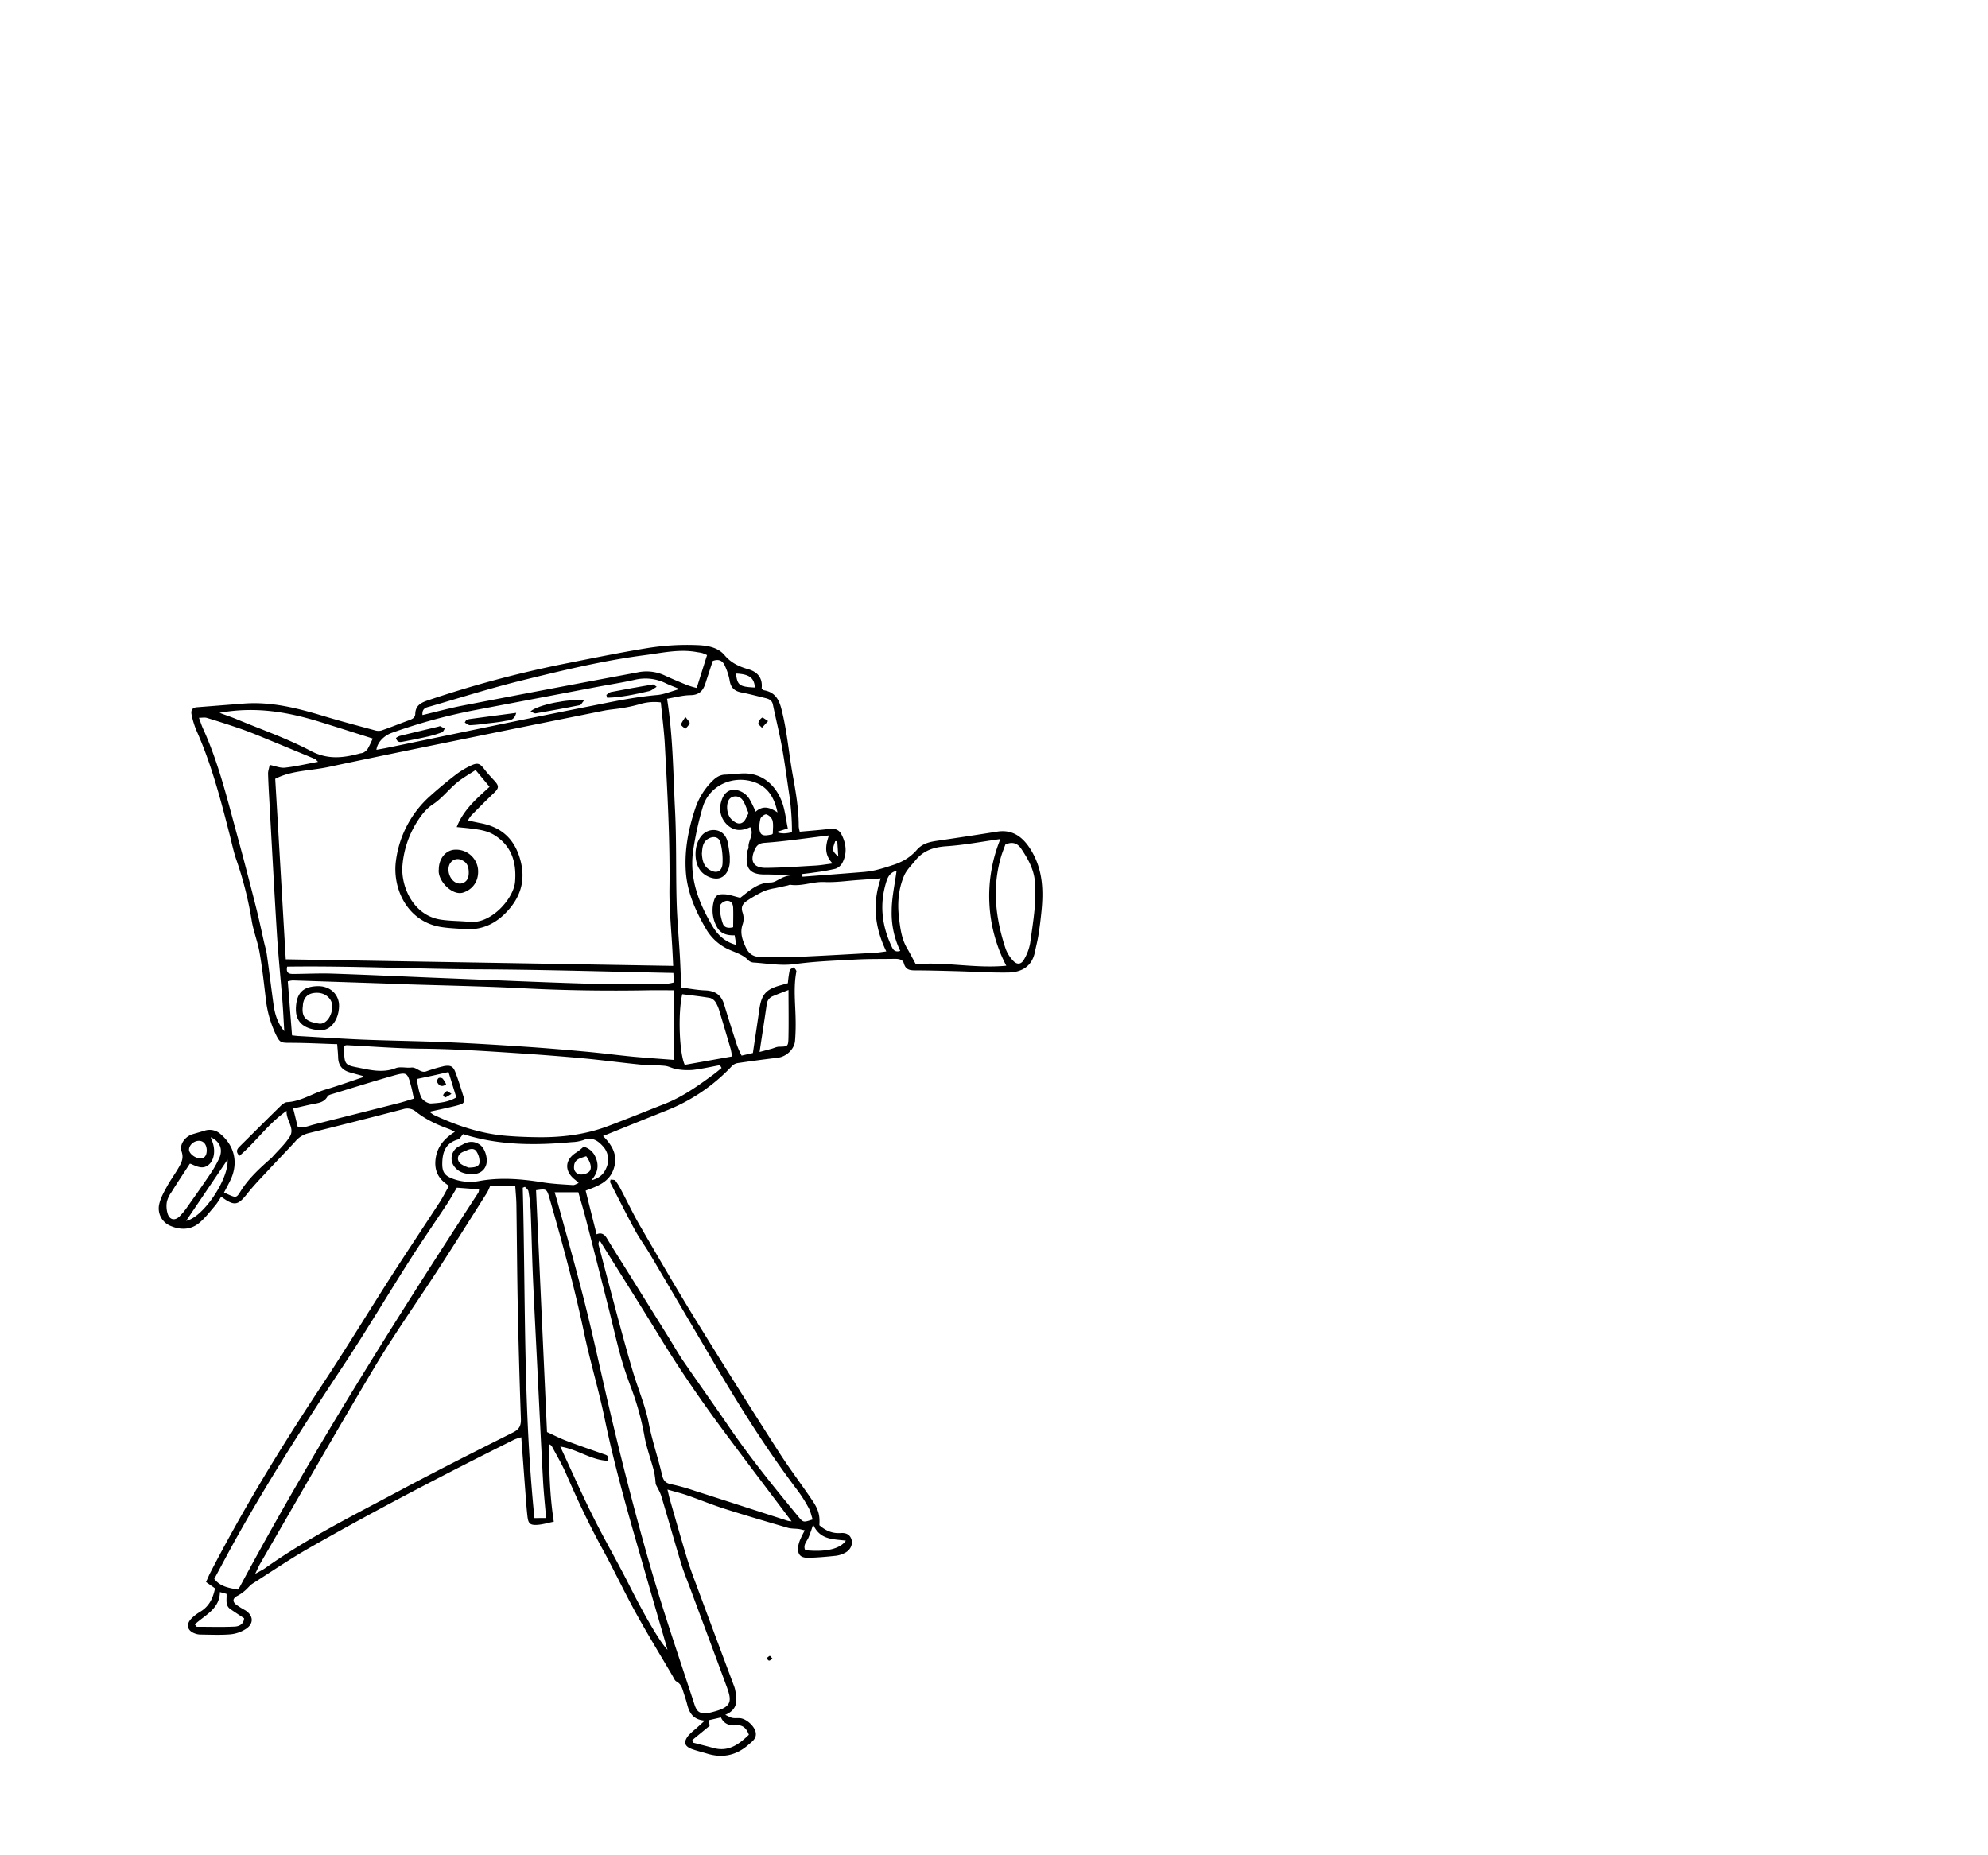 <svg id="Layer_1" data-name="Layer 1" xmlns="http://www.w3.org/2000/svg" viewBox="0 0 1103.23 1029.71"><title>camera</title><path d="M334.66,630.5c5.46,5.46,8.43,11.1,5.8,18.52-2.5,7.05-8.71,9.27-15.46,11.77,2,8.11,4,16,6.08,24.25,2.56-1.13,4.31-.13,5.77,2.31,4.2,7,8.63,13.89,12.95,20.82q10.68,17.1,21.33,34.22c2.68,4.32,5.19,8.76,8.06,13,8.32,12.12,16.88,24.08,25.18,36.22,11.91,17.43,25.19,33.8,38.61,50.07,2.78,3.36,2.82,3.32,8,1.62-.71-2.1-1.13-4.37-2.18-6.3a75.78,75.78,0,0,0-6.1-9.68c-17.47-23.07-32.76-47.57-47.4-72.49q-17.27-29.37-34.56-58.7c-2.68-4.53-5.85-8.79-8.37-13.4-4.76-8.76-9.22-17.69-13.78-26.56-.12-.24.1-.68.25-1.5.92.17,2.24,0,2.66.56a39.2,39.2,0,0,1,3.39,5.55c3.39,6.42,6.48,13,10.12,19.27,10.13,17.43,20.23,34.89,30.8,52.06q22.86,37.11,46.43,73.8c5.86,9.17,12.49,17.85,18.58,26.88,3.55,5.27,4.23,8.45,3.87,13.7,3.41,3,7.21,4.72,11.92,4.35,2.65-.2,5.11.68,5.95,3.69.76,2.68-.61,5.69-3.55,7.26a14.73,14.73,0,0,1-5.13,1.67c-5.06.54-10.14,1-15.22,1.12-4.6.1-6.26-1.92-5.69-6.51a18.38,18.38,0,0,1,1.54-4.57c.53-1.28,1.23-2.49,2.08-4.17-1.53-.33-2.51-.62-3.5-.74-1.95-.25-4-.11-5.87-.65-11.67-3.41-23.35-6.81-34.94-10.51-7.09-2.26-14-5.11-21-7.55-3.24-1.13-6.59-1.93-10.88-3.17.61,2.51,1,4.34,1.52,6.13,3.07,10.64,6.07,21.3,9.29,31.9,1.58,5.2,3.51,10.31,5.41,15.42q10.14,27.32,20.36,54.62a18.47,18.47,0,0,1,1,3.1c.95,5.33,1.94,10.72-5.51,13.87,2,.89,3,1.55,4.09,1.73,1.41.24,2.91,0,4.34.15,3.47.46,7.75,4.39,8.44,7.7.74,3.55-1.95,5.21-4.1,7.09-6.7,5.88-14.34,7.46-22.86,4.84-2.78-.85-5.62-1.51-8.35-2.5-4.22-1.55-4.87-3.87-2.06-7.46a32.37,32.37,0,0,1,4-3.67l5.14-4.67c-6.63-.52-8.65-4.5-9.83-9.28-.48-1.94-1.14-3.83-1.75-5.74-.83-2.55-1.35-5.22-4.13-6.71-1-.52-1.51-2-2.15-3.08-6.8-11.6-13.83-23.07-20.32-34.84s-12.21-24-18.66-35.74c-7.42-13.57-14-27.51-20.13-41.69-2.23-5.15-5.14-10-7.78-15a2.87,2.87,0,0,0-1.65-1.33c0,14.2.33,28.24,2.62,43-3.18.63-6.27,1.62-9.41,1.77-3.82.18-4.77-.84-5.21-4.73-.54-4.69-.84-9.41-1.2-14.12-.75-9.78-1.46-19.55-2.23-29.78a27.28,27.28,0,0,0-3.72,1.2C247.18,818,209.13,837.75,171.85,859c-10.88,6.2-21.27,13.28-31.82,20-1.49,1-2.56,2.54-3.95,3.69a23.52,23.52,0,0,1-4.3,3c-2.51,1.25-3,3-.82,4.82a45.94,45.94,0,0,0,5.07,3.17c4.62,2.89,5,7.4.42,10.39a19.19,19.19,0,0,1-8.6,3c-5.59.46-11.25.16-16.88.11a9.06,9.06,0,0,1-2.66-.54c-4.38-1.47-5.31-5.06-2.07-8.35a23.64,23.64,0,0,1,4.72-3.67c4.74-2.79,7.13-7,8.37-13.07l-5-3.53c.86-1.86,1.4-3.17,2-4.44,18.5-35.9,39.52-70.3,61.81-104,13.44-20.3,26.08-41.13,39.22-61.63,8.63-13.46,17.55-26.73,26.26-40.14,2-3,3.59-6.23,5.56-9.68-6.06-3.73-8.38-8.68-7.39-15.36,1-6.48,4.67-10.84,10.64-14.61-1.58-.76-2.41-1.26-3.31-1.58-6.54-2.34-12.8-5.21-18.27-9.56a7.37,7.37,0,0,0-7.06-1.44q-26.35,6.87-52.79,13.4a13.69,13.69,0,0,0-7.15,4.55c-4.77,5.21-9.72,10.27-14.52,15.45-4.07,4.4-8.3,8.67-12,13.37-5.32,6.76-7.25,7.22-14.59,1.8a44.2,44.2,0,0,1-3.22,4.84c-3,3.42-5.72,7.13-9.19,9.93-4.55,3.67-10.11,3.79-15.4,1.58a10.47,10.47,0,0,1-6.54-12.33c.79-3.44,2.64-6.69,4.37-9.84,2-3.64,4.52-7,6.57-10.63,1.48-2.61,2.67-5.08,1.45-8.61-1.36-4,2-8.35,6.13-9.61,2.26-.68,4.53-1.29,6.79-2a9,9,0,0,1,8.68,1.92c8.1,6.8,10,16.57,5.29,26-1,2.07-2.13,4.12-3.35,6.45,1.09.49,1.88.87,2.68,1.22,3.74,1.65,4.28,1.75,6.26-1.51,4.52-7.42,10.83-13.13,17.24-18.78.13-.12.28-.24.4-.37,3.35-3.82,7.23-7.31,9.91-11.56,3-4.75-2.21-9.19-1.75-14.32-10.15,7-17,17.16-26.17,24.95-2-2-1.61-3.48-.07-5,7.62-7.54,15.19-15.13,22.86-22.62,1-1,2.38-2.08,3.64-2.15,7.64-.4,13.92-4.78,21-6.9S194.11,600.3,201,598c.15-.05.25-.26.7-.74-2.63-.72-5.07-1.38-7.51-2.07-4.18-1.17-6.42-3.85-6.54-8.27-.07-2.34-.33-4.67-.53-7.4-8.78-.27-17.45-.73-26.12-.74-5.18,0-5.73-.12-7.93-4.65a62,62,0,0,1-5.64-20.37c-1-8.47-1.95-17-3.43-25.35-1.07-6-3.48-11.89-4.39-17.95A199.48,199.48,0,0,0,131,476.71c-1.49-4.47-2.43-9.11-3.61-13.68-5-19.52-10.09-39-18.35-57.53a47.13,47.13,0,0,1-2.71-8.82c-.49-2.17.16-3.94,2.93-4.14q12.77-1,25.52-2c15.54-1.3,30.26,2.48,44.93,6.91,9.37,2.83,18.83,5.31,28.28,7.87a6.67,6.67,0,0,0,3.67.12c5.13-1.78,10.17-3.82,15.28-5.68,1.79-.66,3.45-1.33,3.51-3.58.13-4.75,3.4-6.29,7.27-7.57a614.51,614.51,0,0,1,73.61-19.84c16.2-3.21,32.39-6.57,48.69-9.19A139.18,139.18,0,0,1,385.52,358c5.85.15,12.45.75,16.57,5.63,3.64,4.32,8.1,6.34,13.16,7.79,5.52,1.58,8.07,5.28,7.42,10.66.65.55.9.95,1.2,1,5.71,1,8.15,4.38,9.66,10,3.18,12,4.11,24.35,6.29,36.49,1.73,9.66,3.47,19.31,3.43,29.18a19.93,19.93,0,0,0,.55,2.86c5.44-.5,10.79-.88,16.12-1.52,3.37-.4,5.61.23,7.09,3.1,2.63,5.11,3.19,10.47.45,15.69a7.07,7.07,0,0,1-3.89,3.3,114.84,114.84,0,0,1-11.72,2.06c-2.23.35-4.47.58-6.7.87l.19,1.48c11-.84,21.92-1.66,32.88-2.55a51.39,51.39,0,0,0,7.52-1.07,96,96,0,0,0,9.25-2.71,34.26,34.26,0,0,0,6.91-2.91,26.8,26.8,0,0,0,6.65-5.39c3.05-3.69,7.05-4.66,11.42-5.3q16.69-2.43,33.37-5.09c8.2-1.32,14.34,2.49,19.27,11,6.1,10.51,6.51,21.71,5.34,33.26-.45,4.52-1,9-1.74,13.51-.48,3-1.28,6-1.89,9-1.64,8.13-7.43,11.31-14.87,11.42-9.61.16-19.23-.49-28.84-.75-7.45-.19-14.9-.41-22.34-.43-3.13,0-5.63-.13-6.68-3.92-.65-2.36-3.19-2.53-5.44-2.49-6.9.11-13.82,0-20.7.35-11.43.62-22.92,1-34.24,2.55-7.76,1.06-15.16-.32-22.71-.83a4.78,4.78,0,0,1-3-1.09c-3.32-3.62-8-4.62-12.12-6.67a27.85,27.85,0,0,1-11.7-11.14c-5.52-9.48-10-19.46-11-30.52-1-12.27,1.18-24.2,5.08-35.88A38.54,38.54,0,0,1,395,433.78c2.13-2.15,4.3-3.77,7.49-3.85s6.5-.57,9.76-.67c11.38-.33,18.53,7.23,21.74,15.92,1.67,4.54,2.13,9.52,3.2,14.6l-6.34,2c3.55,1.25,5.84.68,8.64.15a142.49,142.49,0,0,0-1.69-22.19c-1.27-8.43-2.36-16.9-3.89-25.29-1.44-7.85-3.4-15.6-5-23.42-.5-2.43-2.24-3.13-4.24-3.61-4.41-1.07-8.8-2.26-13.26-3.11-3.92-.75-5.94-2.77-6.52-6.79a33.3,33.3,0,0,0-2.5-7.74c-1.18-2.88-3.25-4.32-6.86-2.93-1.32,4.05-2.72,8.32-4.11,12.6-1.3,4-3.52,6.32-8.24,6.37-4.28.05-8.53,1.25-13,2,3.32,20.82,3.39,41.36,4.43,61.82.86,16.87.42,33.8.88,50.69.28,10.17,1.23,20.31,1.81,30.46.32,5.61.49,11.22.75,17.3,4.53.57,9,1.43,13.41,1.59,5.47.2,8.82,2.59,10.4,7.81q3.48,11.46,7.2,22.85a53,53,0,0,0,2.49,5.51l6.26-1.43c1.2-8.13,2.42-16,3.53-23.91,1.22-8.66,3.66-11.48,12.17-13.77,1.2-.33,2.38-.69,3.71-1.07a60.48,60.48,0,0,1,1-7.1c.19-.75,1.53-1.2,2.34-1.79.48.82,1.51,1.75,1.38,2.45-1.74,9-.5,18.07-.41,27.11a114,114,0,0,1-.34,11.4c-.42,4.66-4.91,8.73-9.51,9.29q-11.22,1.35-22.4,3a5.73,5.73,0,0,0-3.1,1.64,100.55,100.55,0,0,1-36.67,24.81C358.05,621.06,346.65,625.65,334.66,630.5Zm32.07-240.65a28,28,0,0,0-11.77,1,77.1,77.1,0,0,1-10,2.17c-3.22.56-6.5.75-9.7,1.38q-29.91,6-59.79,12.05c-31.13,6.36-62.26,12.65-93.33,19.26-9.94,2.11-20.44,1.88-29.41,6.55,2,33.58,3.9,66.84,5.85,100.16l215,3.66c-.14-3-.25-5.35-.37-7.67-.6-11.79-1.84-23.58-1.69-35.36.36-27.1-1.18-54.12-2.65-81.14C368.4,404.69,367.46,397.52,366.73,389.85ZM271.91,658.39a27,27,0,0,1-1.52,3.37c-8.94,14.12-17.82,28.27-26.9,42.29-11.85,18.29-24.48,36.1-35.66,54.79-21.53,36-42.27,72.48-63.32,108.76-.87,1.5-1.54,3.12-2.92,5.91,2.65-1.51,4.24-2.25,5.64-3.24,23.49-16.67,49.25-29.42,74.54-42.95,20.8-11.13,41.9-21.73,63-32.33,3.54-1.77,4.43-3.88,4.3-7.61q-1.1-30.78-1.72-61.56c-.39-19.07-.48-38.15-.77-57.23-.05-3.37-.4-6.73-.63-10.2Zm101.94-70.15V549.61c-5.14,0-9.66-.07-14.19,0-23.08.41-46.14.09-69.22-1.11-22.86-1.19-45.76-1.57-68.65-2.32-1.45,0-2.9-.17-4.36-.21q-27.5-.93-55-1.83a14.35,14.35,0,0,0-2.72.5c.8,10.14,1.57,20,2.35,30,1.47.16,2.54.31,3.61.37,12,.67,23.93,1.49,35.91,2,15.61.61,31.25.79,46.86,1.45,14.52.62,29,1.53,43.51,2.5,11.24.76,22.47,1.72,33.68,2.75,8.68.8,17.32,1.94,26,2.78C359,587.16,366.39,587.65,373.85,588.24Zm26.59,4.48-.93-1.55c-5,.92-9.94,2.07-15,2.65a35,35,0,0,1-8.95-.42c-2.23-.32-4.34-1.62-6.57-1.84-4.51-.45-9.08-.26-13.6-.71-10.65-1.06-21.26-2.5-31.92-3.49-12.3-1.14-24.62-2.07-36.94-2.88-17.59-1.16-35.16-2.32-52.8-2.47-13.8-.12-27.58-1.27-41.37-1.93a4.22,4.22,0,0,0-1.4.43c0,1.21,0,2.28,0,3.35.24,6.43.69,7.29,6.78,8.47,7.2,1.39,14.38,3.42,21.85.51,2.53-1,5.75,0,8.59-.34,3.2-.39,5.19,3.45,8.68,2a85,85,0,0,1,8.85-2.62,5.08,5.08,0,0,1,.52-.15c3.61-.63,5.14-.1,6.45,3.28,1.83,4.73,3.28,9.62,4.8,14.46a2.54,2.54,0,0,1-1.78,3.45,43.35,43.35,0,0,1-4.19,1.17c-4.16,1-8.32,1.86-13.19,2.94a19.88,19.88,0,0,0,2.54,1.81c12.76,5.94,26,10.39,40.09,11.55,6,.49,12,.72,18,.77,13,.11,25.77-1.46,38-6,10.7-4,21.27-8.33,31.91-12.49,9.92-3.88,18.48-10,27-16.26C397.43,595.23,398.92,594,400.44,592.72Zm-36.57,231a52.4,52.4,0,0,0-.9-7c-1.71-6.67-4.2-13.19-5.38-19.94a152.13,152.13,0,0,0-7.6-27.21c-2.16-5.77-4.15-11.63-5.77-17.57-2.44-8.92-4.45-18-6.72-26.93q-6.13-24.27-12.39-48.52c-1.26-4.88-2.71-9.71-4.16-14.86H307.8c.62,2.13,1.15,3.84,1.62,5.56,5,18.22,10.15,36.38,14.79,54.67,4.32,17.07,8.08,34.27,12,51.43,7.15,31.14,15,62.09,23.76,92.84,7.67,26.92,16.77,53.32,25.45,79.88,1.33,4.09,3,5.14,7.3,4.68a20.64,20.64,0,0,0,2.66-.56c10.84-2.74,10.9-5.92,7.87-14.15-6.64-18.06-13.4-36.08-20.1-54.12-1.77-4.76-3.72-9.47-5.2-14.32-3.74-12.33-7.2-24.75-10.92-37.09C366.36,828.18,365,826.07,363.87,823.69Zm-52.94-20.83c6.23,13.37,11.94,26.32,18.26,39,6.41,12.84,13.65,25.26,20.1,38.07,8.4,16.69,17.06,31.67,21.14,35.66-3.23-11.16-6.59-22.63-9.88-34.12-8.94-31.24-18.41-62.33-25-94.21-3.31-16-8.08-31.67-11.44-47.66-5.31-25.25-12.11-50.1-19.24-74.88-1.44-5-1.72-5-7.39-4.17,2,44.6,4.05,89.21,6.09,134.22,3.64,1.66,7.13,3.48,10.78,4.86,6.78,2.58,13.65,4.94,20.51,7.33,1.55.55,3.32.76,2.52,3.76C328.06,810.46,320.39,804.26,310.93,802.86Zm128.36,41.48c-12.73-16.94-25.47-33.66-38-50.57s-24.27-34-35.15-51.8-22.19-35.65-33.3-53.46a2.64,2.64,0,0,0-.66,2.35c3.5,13.34,7,26.68,10.55,40,2.74,10.16,5.51,20.31,8.5,30.39,2.84,9.56,6.88,18.85,8.77,28.58s5.19,19.25,7.46,28.94c.66,2.81,1.82,4.33,4.85,4.93a113.79,113.79,0,0,1,13.11,3.64c17.28,5.52,34.53,11.14,51.79,16.7A11.58,11.58,0,0,0,439.29,844.34ZM253.53,659.16c-2,3.35-3.68,6.35-5.56,9.21-6.9,10.47-14.05,20.77-20.78,31.35-12.29,19.31-23.94,39-36.59,58.11-20.3,30.59-40.11,61.47-58.13,93.47-4.63,8.21-9,16.57-13.57,25,3.41,4.31,8,5,13.14,5.93.36-.54.81-1.12,1.16-1.75C173.51,805.31,219,733.3,265.48,661.87a6,6,0,0,0,.37-1.78ZM555.15,465.68c-10.35,1.45-20.17,3.35-30.07,4-7,.48-12.7,2.41-17.07,7.84-2.25,2.78-5,5.43-6.33,8.62-3.1,7.3-3.74,15.13-2.81,23,.7,5.93,1.41,11.9,4.55,17.23,1.54,2.6,2.9,5.3,4.81,8.81,16.18-1.51,33,2.46,50.2.81A83.69,83.69,0,0,1,555.15,465.68Zm-66.4,21.83c-4.53.33-8.42.62-12.31.89-6.34.43-12.7,1.42-19,1.12S445,492,438.64,491.06c-.49-.08-1.05.26-1.58.38-2.27.5-4.56,1-6.83,1.49a31.56,31.56,0,0,0-6.27,1.64,74,74,0,0,0-9.4,5.36c-2.18,1.45-3.57,3.32-2.49,6.45a10.37,10.37,0,0,1,.14,6.42c-1.72,4.76-.31,8.68,1.68,13,1.73,3.7,4.22,5.26,8,5.29,6.72,0,13.44.25,20.15,0,14.5-.62,29-1.48,43.49-2.28,1.88-.11,3.74-.44,6.31-.76C485.26,514.45,484.09,501.23,488.75,487.51Zm-331,84.8c-.33-5.5-.57-11-1-16.5-.95-12.09-2.2-24.17-3-36.27-1.54-24.82-2.85-49.66-4.24-74.49-.3-5.25-.6-10.5-.75-15.76,0-1.35.5-2.71.91-4.76,3.14.62,5.89,1.83,8.47,1.54,6-.66,11.85-2.05,18.36-3.25-1-.94-1.34-1.43-1.78-1.61q-14.56-6.07-29.15-12.07c-4-1.65-8.07-3.28-12.18-4.7q-9.24-3.18-18.58-6c-1.22-.38-2.66-.06-4.4-.06.86,2.31,1.44,4.21,2.26,6,8.24,18.09,13,37.29,18.18,56.37,1.66,6.12,3.34,12.23,4.94,18.37,2.34,8.94,4.67,17.88,6.89,26.85,1.39,5.62,2.57,11.29,3.85,16.94.52,2.3,1.24,4.57,1.56,6.89,1.31,9.33,2.46,18.69,3.74,28C152.58,563,154.11,568,157.75,572.31ZM431.45,450.9c-1.68-8.33-5.43-13.91-12-16.49-11.63-4.58-25.57.85-29.41,13.38a176.08,176.08,0,0,0-5.22,23.31c-2.6,16,2.83,29.74,10.56,42.91,2.79,4.74,6.88,8.78,13.2,10.43-.33-2-.58-3.51-.89-5.35-4.26.18-7.93-.92-9.88-4.7a19,19,0,0,1-1.94-13.2c.94-4.1,2-5.08,6.33-4.86,2.67.13,5.3,1.16,8.6,1.94,4.68-3.51,9.57-8.54,17.06-8.48a7,7,0,0,0,3.09-1c2.83-1.49,5.59-3.12,9-2.91a52.1,52.1,0,0,0-7.55-.41c-2.54,0-5.09-.17-7.63-.13-9.23.14-11.48-3.93-10-13,.12-.71.7-1.4.64-2.06-.36-3.75,3.3-7.13.92-11.21-3.93,1.86-7.85,2.43-11.65-.37a12.46,12.46,0,0,1-4.51-13.58c1.64-6.33,6.29-8.49,12-5.33a11.06,11.06,0,0,1,3.76,3.72,64.28,64.28,0,0,1,3.39,7C423.09,447.18,426.75,447.69,431.45,450.9ZM257,629.43c-1,1.08-1.77,2.67-2.89,3-6.92,1.93-8.6,7.15-8.68,13.34-.06,4.86,1.46,6.84,6.06,8.51A27.5,27.5,0,0,0,266,655.45c11.8-2.14,23.49-1.13,35.21.76,5.53.89,11.18,1.12,16.78,1.51.86.06,1.77-.61,3.16-1.14-1-.89-1.44-1.39-2-1.81-6.19-4.79-5.78-11.31.9-15.28a35.54,35.54,0,0,0,3.81-3.08,9.81,9.81,0,0,1,6.6,5.77c2,4.39,1.44,8.61-2.28,12.9,4.93-1.28,7.25-4,8.56-7.53a10.88,10.88,0,0,0-2.41-11.65c-2.8-3.09-6.08-5-10.59-3.15a22.4,22.4,0,0,1-6.41,1.13C297,635.75,276.79,635.74,257,629.43ZM234.45,396.86c7.76-1.84,15.09-3.85,22.53-5.29q48.33-9.33,96.74-18.37a23.92,23.92,0,0,1,14.92,1.57c4.26,2,8.62,3.8,13,5.59a51.21,51.21,0,0,0,5,1.46c2-6.4,3.85-12.24,5.74-18.23a20.13,20.13,0,0,0-2.56-1.1c-1-.29-2.13-.4-3.2-.59-9.69-1.76-19.2.47-28.66,1.7-23.24,3-46,8.53-68.72,14.13-16.88,4.17-33.51,9.4-50.22,14.26C236.92,392.6,234.06,392.81,234.45,396.86Zm142.64-14.45c-3.29-1.36-5.48-2.15-7.57-3.16a25.61,25.61,0,0,0-17.44-1.92c-6.9,1.55-13.9,2.62-20.85,3.93q-34.49,6.56-69,13.12a313.47,313.47,0,0,0-44.55,12.26c-4.73,1.64-8.29,5.47-8.79,9.5,2-.36,3.93-.68,5.86-1.08,37.12-7.65,74.2-15.53,111.38-22.86,12.76-2.51,25.5-5.33,38.53-6.46C368.5,385.41,372.19,383.78,377.09,382.41ZM373.69,540c-36.27-.72-71.85-1.84-107.44-2s-71.33-2-106.89-1.5c-.77,3.69,1.19,4.07,3.36,4.06,7.26-.05,14.53-.43,21.78-.19,19.06.63,38.1,1.54,57.15,2.31,28.67,1.14,57.33,2.46,86,3.31,14.32.43,28.67,0,43-.07a18.75,18.75,0,0,0,3.32-.67C373.88,543.46,373.79,541.89,373.69,540Zm184.25-71.31c-.77,2.13-1.68,4.31-2.35,6.56-5.17,17.41-3.12,34.51,2.49,51.37a19.6,19.6,0,0,0,4,6.43c2.2,2.51,4.62,2.34,6.2-.54a27.68,27.68,0,0,0,3.41-9.11c1.54-11.31,3.6-22.59,2.62-34.12-.6-7-3.92-12.75-7.66-18.33C564.79,468.23,562.05,466.85,557.94,468.72ZM303.07,842.51c-.6-7.13-1.32-13.79-1.69-20.48-.93-16.67-1.72-33.35-2.55-50-1-20.85-2.13-41.69-3.06-62.54-.55-12.51-.77-25-1.28-37.55a89.2,89.2,0,0,0-1.24-10.81c-.15-.89-1.26-1.63-1.93-2.44l-1.22.49c1.6,61,.25,122.14,6.49,183.36ZM121.81,395.63c3.94,1.46,6.83,2.41,9.63,3.58,13.72,5.72,27.88,10.62,41,17.55,9.57,5.06,18.25,3.88,27.58,1.34a5.46,5.46,0,0,0,1.58-.36,7,7,0,0,0,2.37-2c1.18-2,2.09-4.16,2.9-5.84-10-3.16-19.84-6.32-29.7-9.36C159.47,395.1,141.56,392,121.81,395.63ZM229.67,609.74c-.65-3-1-5.08-1.6-7.15-1.95-7.34-2.32-7.71-9.72-5.62-11.15,3.16-22.2,6.64-33.28,10-1.19.37-2.84.71-3.34,1.59-2,3.59-5.56,3.65-8.89,4.36s-6.55,1.49-10.15,2.31c1,3.89,1.73,7,2.47,10,3.41,1,6.09-.38,8.83-1.07q23.17-5.81,46.33-11.69C223.27,611.77,226.15,610.79,229.67,609.74ZM406.3,586.32c-.36-1.78-.54-3.2-.94-4.57-2-6.79-4-13.57-6.05-20.34a19.88,19.88,0,0,0-2.09-5,5.71,5.71,0,0,0-3.17-2.54c-5.14-.89-10.33-1.43-15.43-2.09C376.13,562.42,377,584.61,380,591ZM460,463.67c-12.75,1.55-24.19,3.28-35.69,4.11-3.33.24-4.48,1.59-5.51,3.89-2.81,6.27-.69,10,6.16,10,9.25-.08,18.49-.76,27.74-1.29,2.77-.16,5.53-.66,9.34-1.14C457.37,474.31,458,469.51,460,463.67ZM105.3,645.92c-3.57,5.51-7,10.62-10.23,15.83a15,15,0,0,0-2.49,5.38,14.31,14.31,0,0,0,.55,6.76c1.17,3.21,3.92,3.69,6.45,1.27a40.81,40.81,0,0,0,4.78-5.9c4.19-5.9,8.37-11.82,12.41-17.84a61.94,61.94,0,0,0,4.84-8.49c2.29-5,.49-9.38-4.62-11.74a11.34,11.34,0,0,0,.47,1.56c2.14,4.51,1.74,10.28-1.1,13.18-3.45,3.52-7,1.5-10.52,0A1.59,1.59,0,0,0,105.3,645.92Zm332.28-96.49c-3.57,1.41-6.06,2.32-8.5,3.36a5.45,5.45,0,0,0-3.56,4.45c-1.24,8.58-2.58,17.14-4,26.6,2.68-.71,4.69-1.24,6.69-1.79,1.35-.37,2.69-1.09,4.05-1.12,4.76-.09,5.15-.06,5.28-4.6C437.74,567.81,437.58,559.29,437.58,549.43ZM384.22,965.72l.4,1.46c3.81,1,7.62,1.94,11.41,3,8.39,2.23,14.11-2.15,19.56-7.39-1.34-3.56-3.38-5.58-7-5.23s-6.8-.67-8.51-4.37l-6.68,1.53c.15,1.14.28,2.16.4,3.14ZM108.11,901.57c.69.8.92,1.29,1.15,1.3,7,0,14,.24,21-.1,2.3-.11,5-1.22,5.2-4.62-2.61-1.75-5.17-3.39-7.66-5.13-3-2.11-1.82-5.49-2.09-8.42l-3.67-1C121.92,893,113.71,896.36,108.11,901.57ZM231.23,598.86c.67,2.95,1,6.8,2.53,10.13.77,1.7,3.67,3.56,5.48,3.45,4.72-.28,9.61-.77,14-3.37-1.44-4.66-2.8-9.08-4.34-14.09-3.27.74-6,1.39-8.78,2S234.51,598.16,231.23,598.86Zm268.37-71.1a47.82,47.82,0,0,1-4.77-22.06c0-7.45,1.74-14.9,2.71-22.37-2.92.65-4.56,2.54-5.56,5.66-4,12.42-2.73,24.38,2.68,36C495.48,526.83,496.41,528.75,499.6,527.76ZM469.42,855.07c-7.09-.94-14.3-.32-18.19-8.94a77.92,77.92,0,0,1-2.66,7.46c-1.08,2.19-3,4.08-1.71,6.79C457.94,861.48,466,859.87,469.42,855.07ZM103.28,677.59c9.68-2,23.85-23.56,23-34ZM415.43,451.32c-1.25-2.82-1.95-5.31-3.35-7.31-2-2.82-6.28-2.57-7.72.13-1.6,3-.88,8.31,1.58,10.6,1.76,1.64,4,3.23,6.25,1.68C413.71,455.37,414.37,453.08,415.43,451.32Zm-8.56,63.28c0-3.61.12-7.19,0-10.75-.08-1.81-.71-3.65-2.95-3.89-2-.21-4.65,1.73-4.54,3.77a33,33,0,0,0,1.75,8.85C401.77,514.51,403.72,515.45,406.87,514.6Zm22-52c0-2.33.4-4.89-.16-7.23A5.59,5.59,0,0,0,425.3,452c-.85-.25-3.1,1.4-3.34,2.5-.53,2.48-1,5.51,0,7.63,1.05,2.28,4.11,1.39,6.4,1C428.48,463.12,428.6,462.91,428.87,462.65ZM114.73,638.49c0-3.14-1.66-5.28-4.21-5.34-2.81-.06-5.5,2.23-5.62,4.78-.1,2.2,3.3,4.91,6.23,5C113.44,642.94,114.7,641.4,114.73,638.49Zm210.58,3.2c-3,1.14-6.79,1.44-6.76,6.07a3.77,3.77,0,0,0,3.51,4.06,6.85,6.85,0,0,0,4.76-1.43C328.71,648.67,327.92,645.28,325.31,641.69Zm93.62-260.11c-.43-5.47-3.17-7.41-10.48-7.75C409.15,380.31,410.3,381.18,418.93,381.58Zm45.71,85.27h-1.13c-1.82,5.17-1.82,5.17,1.68,8.6C465,472.11,464.81,469.48,464.64,466.85Z"/><path d="M380.34,397.9c1.25,1.73,2.56,2.8,2.38,3.48-.31,1.17-1.54,2.1-2.39,3.13-.82-.79-2.32-1.61-2.3-2.38C378.07,401,379.19,399.88,380.34,397.9Z"/><path d="M426.26,400.2l-3.42,3.71c-.71-.85-2.06-1.77-2-2.54a4.87,4.87,0,0,1,2.07-3.06C423.3,398.05,424.69,399.27,426.26,400.2Z"/><path d="M428.71,920.59c-.86.52-1.44,1.13-1.93,1.07s-.9-.8-1.35-1.24a6.84,6.84,0,0,1,1.71-1.42C427.36,918.91,428,919.83,428.71,920.59Z"/><path d="M259.67,455.37c2.56.54,4.62,1,6.71,1.42,11.16,2,18.58,8.1,22,19.18,3.49,11.32,1.19,21-6.76,29.66-6.58,7.2-14.44,10.76-24.19,10-4.34-.36-8.72-.47-13-1.2-18.88-3.23-26.76-21.87-24.71-36.68A58,58,0,0,1,239,441.53q6.69-6,13.82-11.48a45.7,45.7,0,0,1,8.33-5.08c4-1.89,5.16-1.31,7.78,2.13,1.63,2.14,3.5,4.12,5.33,6.1,2.85,3.08,2.7,4.23-.38,7.13-4.22,4-8.27,8.11-12.34,12.23A18.2,18.2,0,0,0,259.67,455.37Zm4.26-28c-3.63,2.42-7.3,4.43-10.44,7.06-4.57,3.84-8.34,8.77-13.27,12-4,2.65-6.49,6.11-8.91,9.88a53.73,53.73,0,0,0-7.92,23.48c-1.26,11.15,5.32,28.05,21,30.57,5.34.86,10.83.72,16.23,1.27,12.06,1.24,24.51-13.05,25.23-22.31.83-10.55-1.79-19.76-11.47-25.82-4.18-2.62-8.84-3.1-13.5-3.71-2.1-.27-4.22-.44-7.43-.76,3.94-10,11.39-16,18.23-22.35Z"/><path d="M188.16,558.51c-.21,7.67-4.76,13.63-10.63,13.27-7.37-.46-13.67-3.35-13.32-12.31.31-8.16,3.72-11.94,12-12.16C183.39,547.11,188.33,552.14,188.16,558.51Zm-20.2.63c-.52,5.87,2.42,8.06,9.17,9,3.71.48,7.07-4.09,7.28-9.26.18-4.35-3.68-7.92-8.53-7.88C170.7,551,168.07,553.71,168,559.14Z"/><path d="M405,475.25c0,1.74,0,2.29,0,2.83-.15,4.64-2.22,8.12-5.45,9.21s-8.16-.79-10.67-3.91c-4-4.89-3.79-14.41.26-19.3a8.58,8.58,0,0,1,8.16-3.31c3.54.54,5.7,3.17,6.51,6.53A76.29,76.29,0,0,1,405,475.25Zm-15.5-1.7c.18,3.63.82,7,4.07,9.05,3.81,2.45,7,1.34,7.38-3.13a39,39,0,0,0-1.11-11.7c-.7-3.09-3.52-3.94-6.47-2.43C390,467.07,389.75,470.37,389.54,473.55Z"/><path d="M262,651.69c-4-.14-7.07-1-9.38-3.65a7.52,7.52,0,0,1,2.17-11.88c.64-.34,1.34-.57,1.95-.94,3.28-1.94,6.55-2.07,9.68.2,2.76,2,4.38,7.44,3.43,10.87S265.89,651.68,262,651.69Zm-2-3.66c3.36-.09,5.91-.36,6.11-3a10.3,10.3,0,0,0-1.72-6c-1.24-1.89-3.45-1.49-5.39-.57-.65.3-1.33.53-2,.81-3.16,1.35-3.9,4.5-1.31,6.66A16.42,16.42,0,0,0,260.05,648Z"/><path d="M324.07,388.79c-1.08,1.26-1.59,2.46-2.31,2.6q-12.22,2.43-24.51,4.53c-.8.13-1.76-.66-2.83-1.09C298.19,391.27,315.84,387.59,324.07,388.79Z"/><path d="M286.46,395.64c-1.09,4.46-3.91,4.05-5.91,4.45-3.86.79-7.82,1.13-11.75,1.61a77.64,77.64,0,0,1-8,.78c-.95,0-1.92-.94-2.88-1.45.5-.82.62-1.27.89-1.39a7.25,7.25,0,0,1,2-.59C269.05,397.93,277.34,396.84,286.46,395.64Z"/><path d="M336.5,385.7c.83-.55,1.6-1.44,2.5-1.61,7.75-1.5,15.53-2.88,23.31-4.23.38-.06.88.52,2.12,1.3-1.84,1.11-2.85,2.09-4,2.37-7.74,1.81-15.52,3.5-23.48,3.72C336.77,386.74,336.64,386.22,336.5,385.7Z"/><path d="M219.75,409.58a9.83,9.83,0,0,1,2-1.12c7.17-1.76,14.35-3.46,21.53-5.18.35-.08.77-.34,1-.23.88.38,1.7.89,2.55,1.35-.49.67-.84,1.72-1.49,2a62,62,0,0,1-7.76,2.36c-4.73,1.08-9.51,2-14.28,2.92C221.93,411.92,220.45,412.08,219.75,409.58Z"/><path d="M247.59,601.8c-2.54,1.79-4,.69-5-1.24a2.48,2.48,0,0,1,.81-2.24,2.36,2.36,0,0,1,2.26.33A14.51,14.51,0,0,1,247.59,601.8Z"/><path d="M250.55,607.06a25.8,25.8,0,0,1-3.46,2.07c-.19.08-1.29-1.18-1.17-1.39a5.15,5.15,0,0,1,2-2.16C248.27,605.38,249.2,606.27,250.55,607.06Z"/><path d="M243.5,482.57c0-6.07,3.89-10.82,9-11a12.21,12.21,0,0,1,12.77,10.8c.6,6.51-2.86,11.26-8.22,13C250.84,497.36,242.69,488.54,243.5,482.57Zm16.63,1.78c0-3.79-1.19-5.86-3.93-7a4.83,4.83,0,0,0-5.91,1.13c-1.84,2-1.88,5.75-.16,8.63,1.48,2.49,4,3.75,6.28,3.11C258.91,489.5,260.13,487.58,260.13,484.35Z"/></svg>